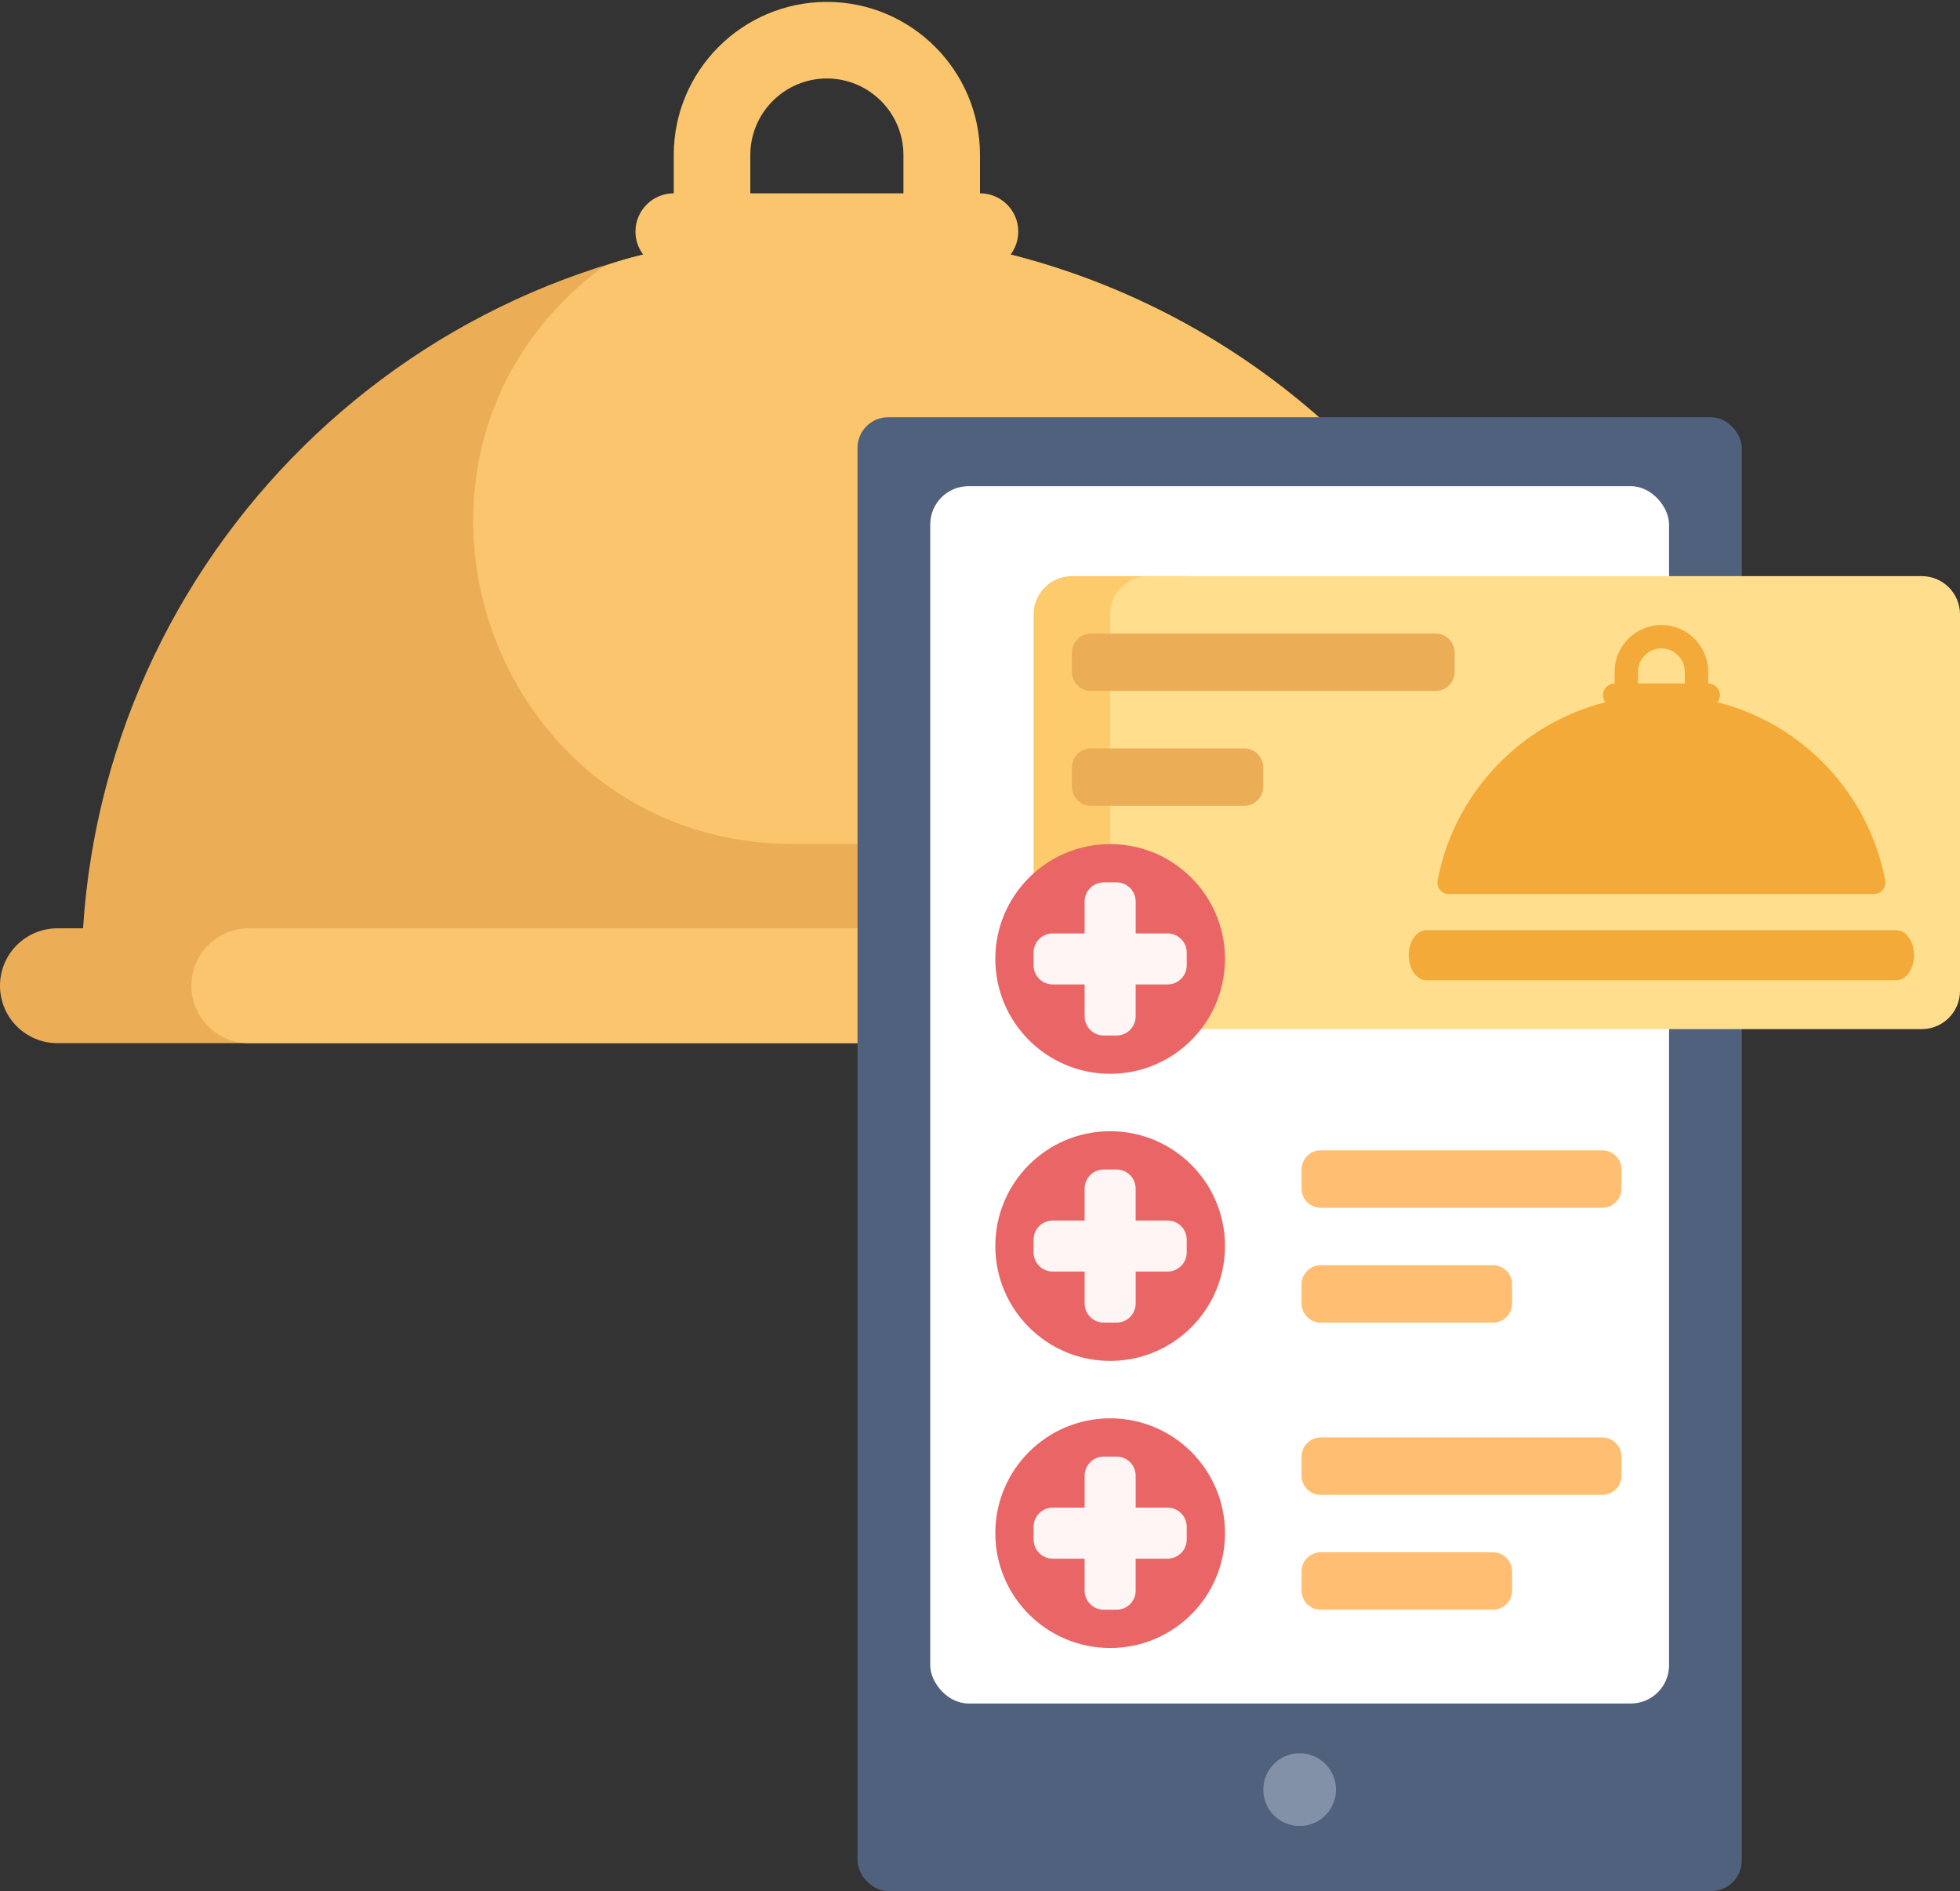 <?xml version="1.0" encoding="UTF-8"?>
<svg width="512px" height="494px" viewBox="0 0 512 494" version="1.1" xmlns="http://www.w3.org/2000/svg" xmlns:xlink="http://www.w3.org/1999/xlink">
    <rect x="0" y="0" width="512" height="494" fill="#333333" stroke="none"/>
    <!-- Generator: Sketch 54.1 (76490) - https://sketchapp.com -->
    <title>Group 46</title>
    <desc>Created with Sketch.</desc>
    <g id="21_06_18" stroke="none" stroke-width="1" fill="none" fill-rule="evenodd">
        <g id="Group-46" transform="translate(0, 0.5)">
            <g id="Group-45" fill-rule="nonzero">
                <path d="M432,257 C432,265.285 425.285,272 417,272 L15,272 C6.715,272 0,265.285 0,257 C0,248.715 6.715,242 15,242 L21.691,242 C28.27,140.402 112.742,60.031 216,60.031 C319.258,60.031 403.73,140.402 410.309,242 L417,242 C425.285,242 432,248.715 432,257 Z" id="Path" fill="#EBAE56"></path>
                <path d="M207.402,219.969 L407.621,219.969 C394.055,144.77 337.316,84.582 263.988,65.996 C265.246,64.324 266,62.254 266,60 C266,54.477 261.523,50 256,50 L256,40 C256,17.945 238.055,0 216,0 C193.945,0 176,17.945 176,40 L176,50 C170.477,50 166,54.477 166,60 C166,62.254 166.754,64.328 168.016,66 C159.836,67.914 157.078,69.52 156.621,69.871 C93.039,118.414 127.406,219.969 207.402,219.969 Z M196,40 C196,28.973 204.973,20 216,20 C227.027,20 236,28.973 236,40 L236,50 L196,50 L196,40 Z M432,257 C432,265.285 425.285,272 417,272 L65,272 C56.715,272 50,265.285 50,257 C50,248.715 56.715,242 65,242 L417,242 C425.285,242 432,248.715 432,257 Z" id="Shape" fill="#FBC56D"></path>
            </g>
            <rect id="Rectangle" fill="#50617E" x="224" y="108.5" width="231" height="385" rx="8"></rect>
            <rect id="Rectangle" fill="#FFFFFF" x="243" y="126.5" width="193" height="318" rx="10"></rect>
            <path d="M310,268.332 L280,268.332 C274.477,268.332 270,263.855 270,258.332 L270,160 C270,154.477 274.477,150 280,150 L310,150 C315.523,150 320,154.477 320,160 L320,258.332 C320,263.855 315.523,268.332 310,268.332 Z" id="Path" fill="#FDCB6B" fill-rule="nonzero"></path>
            <path d="M502,268.332 L300,268.332 C294.477,268.332 290,263.855 290,258.332 L290,160 C290,154.477 294.477,150 300,150 L502,150 C507.523,150 512,154.477 512,160 L512,258.332 C512,263.855 507.523,268.332 502,268.332 Z" id="Path" fill="#FFDF8E" fill-rule="nonzero"></path>
            <path d="M500,249.031 C500,252.641 497.949,255.566 495.418,255.566 L372.582,255.566 C370.051,255.566 368,252.641 368,249.031 C368,245.426 370.051,242.496 372.582,242.496 L495.414,242.496 C497.949,242.496 500,245.426 500,249.031 L500,249.031 Z M375.535,229.5 C379.836,206.742 397.098,188.574 419.355,182.941 C418.965,182.426 418.723,181.793 418.723,181.098 C418.723,179.41 420.09,178.043 421.777,178.043 L421.777,174.988 C421.777,168.246 427.262,162.766 434,162.766 C440.738,162.766 446.223,168.246 446.223,174.988 L446.223,178.043 C447.91,178.043 449.277,179.41 449.277,181.098 C449.277,181.793 449.035,182.426 448.648,182.941 C470.902,188.574 488.164,206.742 492.465,229.5 C492.812,231.34 491.414,233.043 489.543,233.043 L378.457,233.043 C376.586,233.043 375.188,231.34 375.535,229.5 L375.535,229.5 Z M427.891,178.043 L440.109,178.043 L440.109,174.988 C440.109,171.617 437.371,168.879 434,168.879 C430.629,168.879 427.891,171.617 427.891,174.988 L427.891,178.043 Z" id="Shape" fill="#F4AA39" fill-rule="nonzero"></path>
            <path d="M380,170 L380,175 C380,177.762 377.762,180 375,180 L285,180 C282.238,180 280,177.762 280,175 L280,170 C280,167.238 282.238,165 285,165 L375,165 C377.762,165 380,167.238 380,170 Z M325,195 L285,195 C282.238,195 280,197.238 280,200 L280,205 C280,207.762 282.238,210 285,210 L325,210 C327.762,210 330,207.762 330,205 L330,200 C330,197.238 327.762,195 325,195 Z" id="Shape" fill="#EBAE56" fill-rule="nonzero"></path>
            <path d="M418.57,315 L345,315 C342.238,315 340,312.762 340,310 L340,305 C340,302.238 342.238,300 345,300 L418.57,300 C421.332,300 423.57,302.238 423.57,305 L423.57,310 C423.57,312.762 421.332,315 418.57,315 Z M395,340 L395,335 C395,332.238 392.762,330 390,330 L345,330 C342.238,330 340,332.238 340,335 L340,340 C340,342.762 342.238,345 345,345 L390,345 C392.762,345 395,342.762 395,340 Z M423.57,385 L423.57,380 C423.57,377.238 421.332,375 418.57,375 L345,375 C342.238,375 340,377.238 340,380 L340,385 C340,387.762 342.238,390 345,390 L418.57,390 C421.332,390 423.57,387.762 423.57,385 Z M395,415 L395,410 C395,407.238 392.762,405 390,405 L345,405 C342.238,405 340,407.238 340,410 L340,415 C340,417.762 342.238,420 345,420 L390,420 C392.762,420 395,417.762 395,415 Z" id="Shape" fill="#FFBE71" fill-rule="nonzero"></path>
            <path d="M320,325 C320,341.566 306.57,355 290,355 C273.43,355 260,341.566 260,325 C260,308.434 273.43,295 290,295 C306.57,295 320,308.434 320,325 Z M290,370 C273.43,370 260,383.434 260,400 C260,416.566 273.43,430 290,430 C306.57,430 320,416.566 320,400 C320,383.434 306.57,370 290,370 Z M290,280 C306.57,280 320,266.566 320,250 C320,233.434 306.57,220 290,220 C273.43,220 260,233.434 260,250 C260,266.566 273.43,280 290,280 Z" id="Shape" fill="#EA6565" fill-rule="nonzero"></path>
            <path d="M310,323.332 L310,326.664 C310,329.43 307.762,331.664 305,331.664 L296.668,331.664 L296.668,340 C296.668,342.762 294.43,345 291.668,345 L288.336,345 C285.574,345 283.336,342.762 283.336,340 L283.336,331.664 L275,331.664 C272.238,331.664 270,329.43 270,326.664 L270,323.332 C270,320.57 272.238,318.332 275,318.332 L283.332,318.332 L283.332,310 C283.332,307.238 285.57,305 288.332,305 L291.664,305 C294.426,305 296.664,307.238 296.664,310 L296.664,318.332 L305,318.332 C307.762,318.332 310,320.57 310,323.332 L310,323.332 Z M305,393.332 L296.668,393.332 L296.668,385 C296.668,382.238 294.43,380 291.668,380 L288.336,380 C285.574,380 283.336,382.238 283.336,385 L283.336,393.332 L275,393.332 C272.238,393.332 270,395.57 270,398.332 L270,401.664 C270,404.43 272.238,406.664 275,406.664 L283.332,406.664 L283.332,415 C283.332,417.762 285.57,420 288.332,420 L291.664,420 C294.426,420 296.664,417.762 296.664,415 L296.664,406.664 L305,406.664 C307.762,406.664 310,404.43 310,401.664 L310,398.332 C310,395.57 307.762,393.332 305,393.332 L305,393.332 Z M305,243.332 L296.668,243.332 L296.668,235 C296.668,232.238 294.43,230 291.668,230 L288.336,230 C285.574,230 283.336,232.238 283.336,235 L283.336,243.332 L275,243.332 C272.238,243.332 270,245.57 270,248.332 L270,251.664 C270,254.43 272.238,256.664 275,256.664 L283.332,256.664 L283.332,265 C283.332,267.762 285.57,270 288.332,270 L291.664,270 C294.426,270 296.664,267.762 296.664,265 L296.664,256.664 L305,256.664 C307.762,256.664 310,254.43 310,251.664 L310,248.332 C310,245.57 307.762,243.332 305,243.332 L305,243.332 Z" id="Shape" fill="#FFF5F5" fill-rule="nonzero"></path>
            <circle id="Oval" fill="#8290A8" cx="339.5" cy="467" r="9.5"></circle>
        </g>
    </g>
</svg>